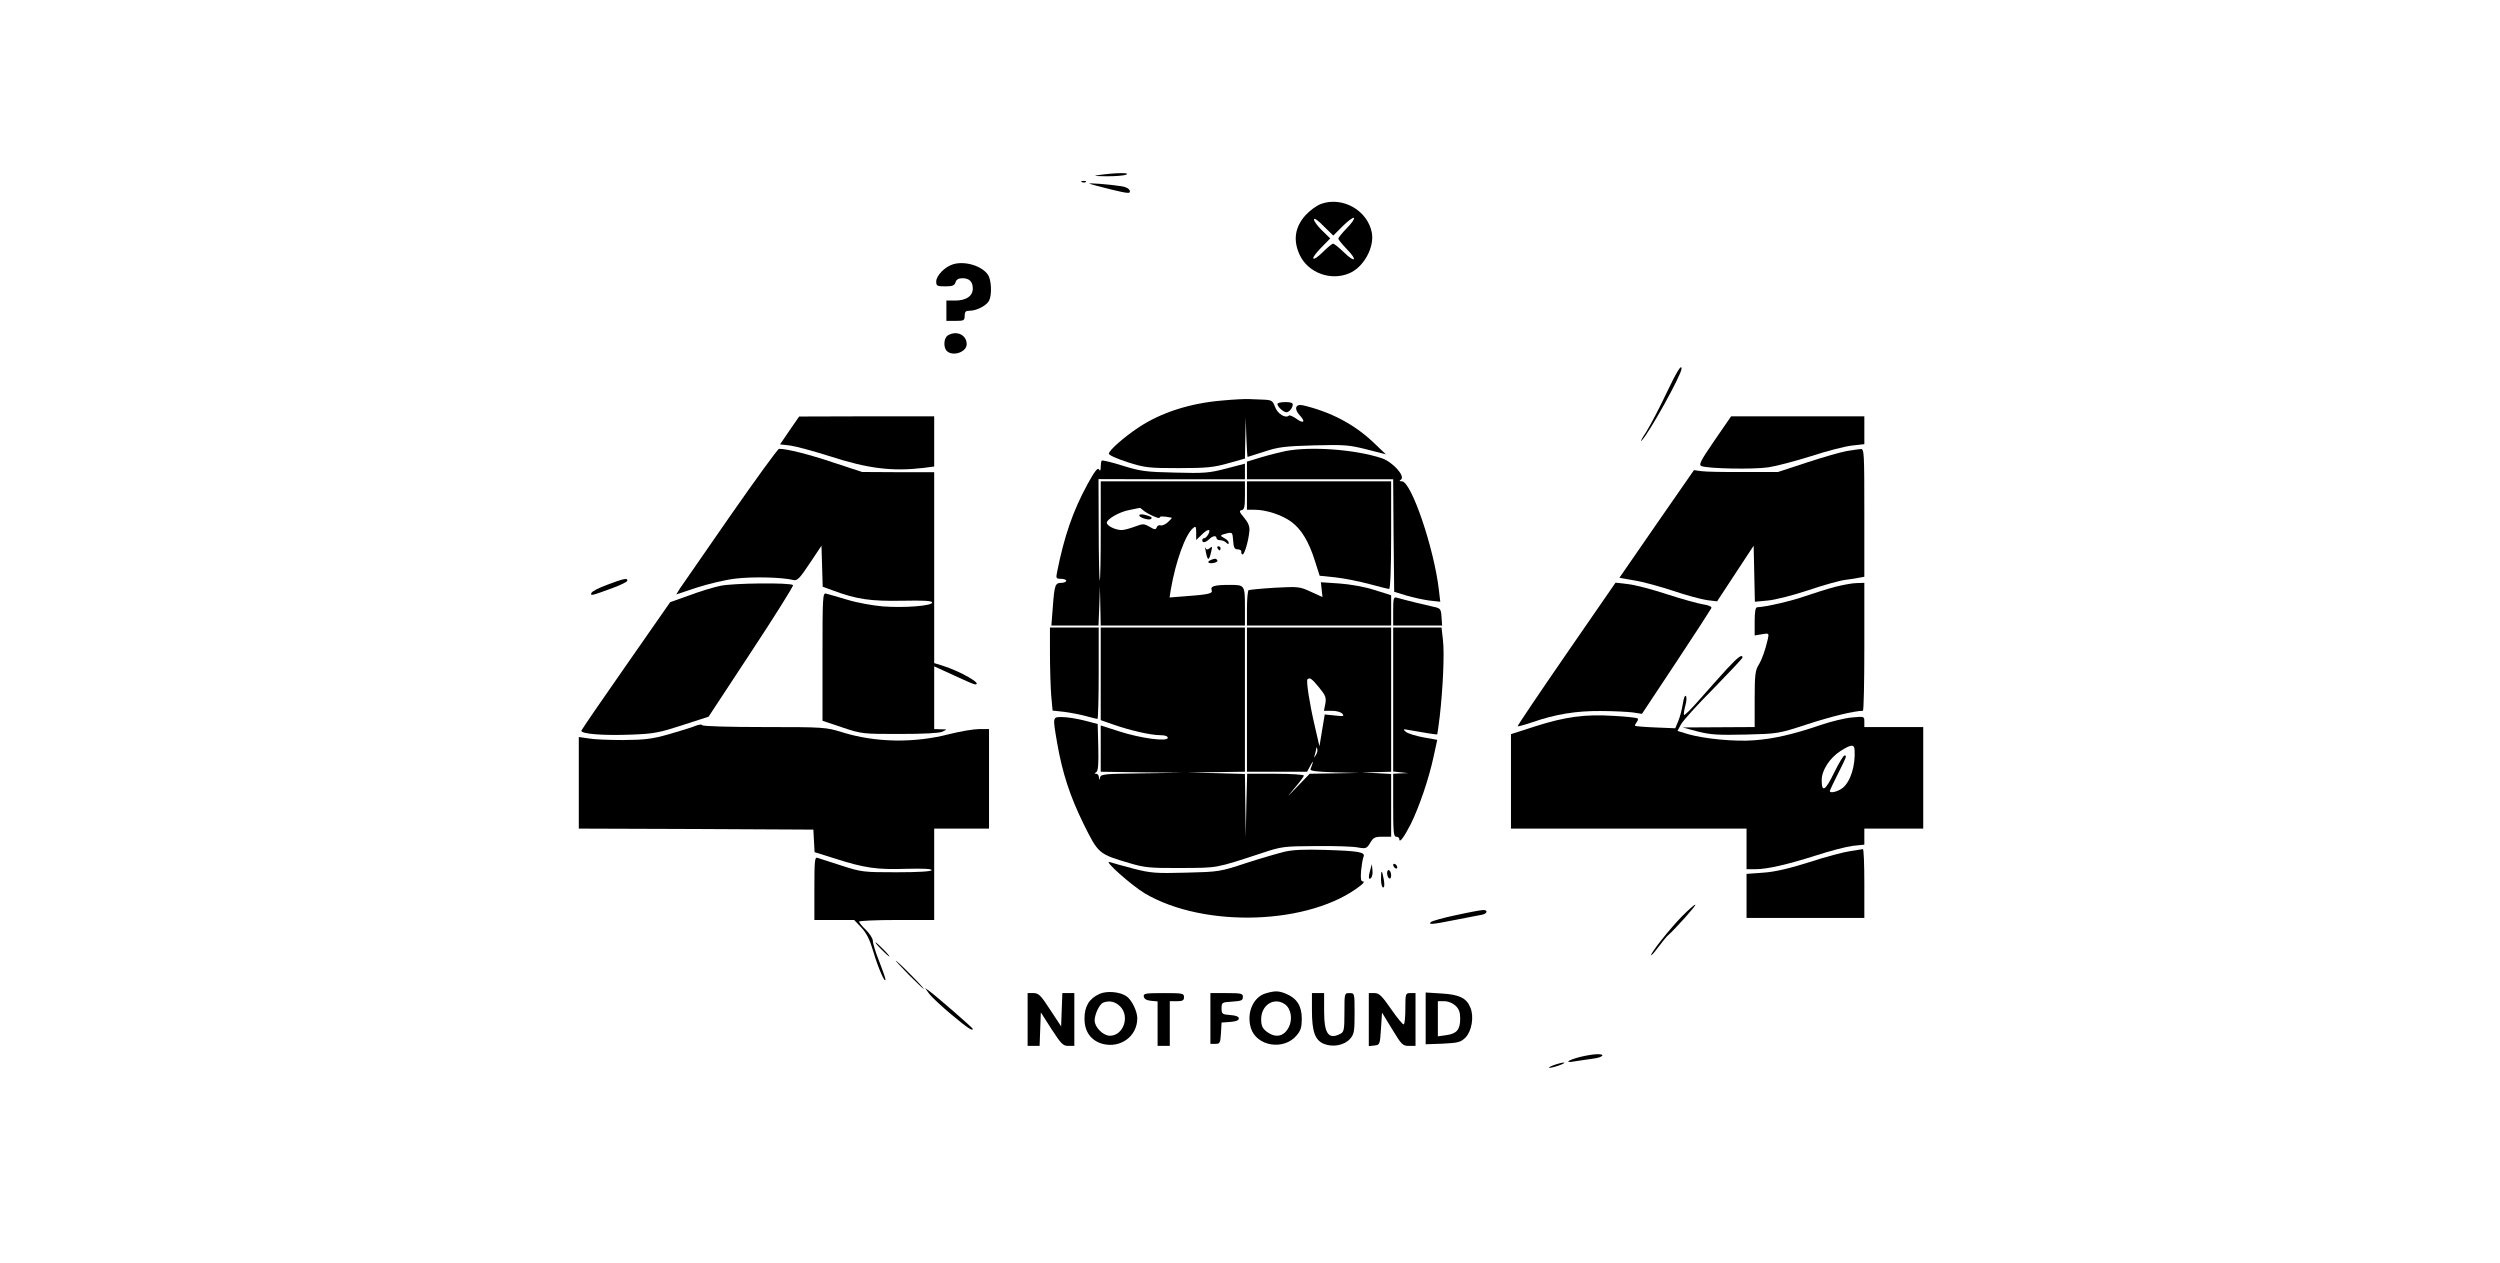 <?xml version="1.0" standalone="no"?>
<!DOCTYPE svg PUBLIC "-//W3C//DTD SVG 20010904//EN"
 "http://www.w3.org/TR/2001/REC-SVG-20010904/DTD/svg10.dtd">
<svg version="1.0" xmlns="http://www.w3.org/2000/svg"
 width="1231pt" height="622pt" viewBox="0 0 1231 622"
 preserveAspectRatio="xMidYMid meet">

<g transform="translate(0,622) scale(0.1,-0.1)"
fill="#000000" stroke="none">
<path d="M5425 5360 c-47 -6 -46 -7 25 -8 41 0 84 3 95 8 24 10 -44 10 -120 0z"/>
<path d="M5328 5323 c7 -3 16 -2 19 1 4 3 -2 6 -13 5 -11 0 -14 -3 -6 -6z"/>
<path d="M5365 5315 c6 -2 53 -15 106 -28 87 -21 96 -21 92 -6 -3 10 -19 19
-41 22 -57 9 -168 18 -157 12z"/>
<path d="M6505 5216 c-22 -8 -56 -33 -76 -55 -54 -60 -63 -126 -28 -199 42
-86 152 -126 242 -88 71 29 125 127 112 200 -21 110 -144 180 -250 142z m107
-109 c26 26 51 44 55 40 4 -4 -12 -27 -35 -50 -23 -24 -42 -47 -42 -52 0 -5
19 -28 42 -52 55 -56 41 -70 -15 -15 -24 23 -47 42 -53 42 -5 0 -27 -18 -49
-40 -21 -21 -42 -37 -48 -33 -5 3 12 26 37 52 l46 47 -40 39 c-22 21 -40 46
-40 54 0 10 19 -3 47 -32 l48 -47 47 47z"/>
<path d="M4694 4919 c-41 -12 -84 -56 -84 -85 0 -22 4 -24 44 -24 36 0 46 4
51 20 4 14 15 20 34 20 34 0 51 -17 51 -51 0 -37 -33 -59 -87 -59 l-43 0 0
-50 0 -50 45 0 c41 0 45 2 45 25 0 20 5 25 25 25 34 0 82 25 95 49 15 29 12
104 -6 129 -30 43 -112 68 -170 51z"/>
<path d="M4668 4569 c-21 -12 -24 -59 -6 -77 29 -29 98 -6 98 33 0 46 -49 69
-92 44z"/>
<path d="M8205 4283 c-33 -70 -77 -154 -98 -188 -22 -33 -32 -53 -24 -45 36
35 197 325 197 355 0 24 -24 -15 -75 -122z"/>
<path d="M6020 4248 c-159 -13 -303 -59 -414 -133 -71 -47 -146 -113 -146
-129 0 -7 40 -25 93 -42 85 -27 103 -29 252 -29 138 0 172 4 243 24 l82 23 2
102 2 101 3 -97 c2 -54 5 -98 6 -98 1 0 38 12 82 26 69 23 102 27 245 31 151
4 173 2 260 -20 l94 -24 -65 62 c-93 87 -207 147 -342 179 -38 9 -47 -17 -17
-49 31 -33 19 -43 -18 -16 -16 11 -32 18 -35 15 -16 -16 -56 8 -68 41 -12 32
-17 35 -54 37 -22 1 -56 2 -75 3 -19 1 -78 -2 -130 -7z"/>
<path d="M6290 4231 c0 -14 30 -41 45 -41 16 0 38 34 28 44 -10 10 -73 7 -73
-3z"/>
<path d="M3888 4101 l-47 -69 51 -6 c28 -4 113 -27 189 -51 194 -63 311 -77
467 -59 l52 7 0 123 0 124 -332 0 -333 -1 -47 -68z"/>
<path d="M8442 4051 c-69 -101 -79 -120 -64 -126 34 -13 257 -17 330 -6 40 6
134 31 210 55 76 25 166 48 200 52 l62 7 0 68 0 69 -328 0 -328 0 -82 -119z"/>
<path d="M3595 3679 c-126 -182 -238 -343 -248 -358 l-17 -28 99 33 c55 18
141 39 193 45 84 10 227 7 285 -7 18 -5 31 8 80 82 l58 87 3 -101 3 -101 52
-19 c115 -43 185 -53 340 -50 107 2 147 0 147 -9 0 -16 -135 -27 -242 -19 -48
4 -128 18 -176 33 -48 14 -95 28 -104 30 -17 5 -18 -14 -18 -310 l0 -316 98
-33 c96 -32 100 -32 282 -32 118 0 194 4 210 11 25 12 25 12 -7 12 l-33 1 0
155 0 154 96 -44 c53 -25 100 -45 105 -45 41 0 -72 65 -162 93 l-39 12 0 470
0 470 -178 0 -177 1 -140 46 c-121 41 -234 69 -269 68 -6 0 -114 -149 -241
-331z"/>
<path d="M6330 3999 c-24 -5 -77 -18 -117 -30 l-73 -22 0 -43 0 -44 360 0 360
0 2 -277 3 -277 59 -18 c33 -10 84 -21 114 -25 l54 -6 -7 59 c-24 206 -136
534 -182 534 -13 0 -14 3 -5 8 24 16 -40 88 -95 106 -130 43 -348 59 -473 35z"/>
<path d="M9093 3999 c-28 -5 -116 -30 -195 -56 l-143 -47 -170 0 c-93 -1 -187
1 -207 4 l-37 5 -184 -265 -183 -265 73 -13 c41 -6 127 -30 191 -51 64 -22
140 -42 167 -46 l50 -6 90 137 90 137 3 -138 3 -138 64 6 c35 3 125 26 200 51
74 25 156 48 183 51 26 3 57 8 70 11 l22 4 0 315 c0 294 -1 315 -17 314 -10
-1 -41 -5 -70 -10z"/>
<path d="M5425 3952 c-3 -3 -5 -17 -5 -31 0 -19 -3 -22 -9 -12 -6 10 -22 -11
-56 -73 -72 -132 -115 -257 -150 -433 -6 -30 -5 -33 19 -33 14 0 26 -4 26 -10
0 -5 -11 -10 -24 -10 -30 0 -34 -10 -42 -120 l-7 -90 116 0 116 0 4 98 3 97 2
-97 2 -98 355 0 355 0 0 84 c0 116 0 116 -75 116 -73 0 -96 -6 -89 -25 7 -17
-12 -22 -119 -30 l-88 -7 6 39 c24 139 72 272 110 303 13 11 15 7 15 -23 l0
-36 25 24 c30 31 50 34 35 5 -6 -11 -15 -20 -20 -20 -6 0 -10 -4 -10 -10 0
-15 16 -12 34 5 17 17 36 20 36 5 0 -5 8 -10 18 -10 10 0 23 -5 30 -12 9 -9
12 -9 12 0 0 6 -9 16 -21 22 -24 13 -23 15 13 24 26 6 27 4 30 -36 2 -35 7
-43 23 -43 11 0 19 -6 17 -12 -1 -7 2 -13 7 -13 9 0 29 69 33 116 2 22 -6 41
-26 65 -24 28 -26 35 -12 37 13 3 16 16 16 73 l0 69 -355 0 -355 0 0 -247 c0
-135 -2 -244 -5 -242 -2 3 -5 116 -5 252 l-1 248 360 -1 361 0 0 38 0 39 -92
-24 c-84 -22 -108 -24 -253 -20 -143 3 -170 7 -257 34 -54 17 -100 28 -103 25z
m201 -242 c18 -18 84 -48 84 -39 0 8 16 8 59 0 3 -1 -5 -10 -18 -22 -12 -11
-28 -18 -36 -16 -7 3 -16 -1 -19 -9 -5 -13 -10 -13 -35 2 -28 16 -32 16 -73 1
-24 -9 -53 -17 -65 -17 -31 0 -73 21 -73 36 0 18 62 54 112 63 24 5 45 9 49
10 3 1 10 -4 15 -9z"/>
<path d="M5610 3682 c0 -11 49 -26 58 -17 8 7 0 12 -31 20 -16 4 -27 3 -27 -3z"/>
<path d="M6140 3780 l0 -70 38 0 c56 0 133 -25 180 -59 50 -37 87 -98 117
-194 l23 -72 78 -8 c44 -5 119 -20 167 -33 48 -13 92 -24 97 -24 6 0 10 103
10 265 l0 265 -355 0 -355 0 0 -70z"/>
<path d="M5937 3505 c9 -48 16 -49 27 -1 6 25 5 28 -7 17 -12 -9 -16 -9 -21 1
-3 7 -3 0 1 -17z"/>
<path d="M5995 3520 c3 -5 8 -10 11 -10 2 0 4 5 4 10 0 6 -5 10 -11 10 -5 0
-7 -4 -4 -10z"/>
<path d="M5963 3463 c-23 -9 -14 -20 12 -15 14 2 22 8 19 13 -6 10 -12 10 -31
2z"/>
<path d="M2991 3341 c-41 -15 -77 -33 -79 -41 -5 -15 -1 -14 103 24 38 14 71
30 73 35 6 17 -16 13 -97 -18z"/>
<path d="M3545 3335 c-33 -7 -102 -28 -152 -47 l-93 -33 -216 -310 c-119 -170
-218 -315 -221 -322 -7 -17 109 -26 251 -20 107 4 135 10 248 47 l127 41 211
321 c116 176 208 323 205 327 -13 13 -300 10 -360 -4z"/>
<path d="M6508 3316 l4 -36 -57 26 c-56 26 -62 26 -178 20 -67 -4 -125 -10
-129 -12 -4 -3 -8 -43 -8 -90 l0 -84 355 0 355 0 0 75 0 74 -82 26 c-50 16
-119 28 -174 32 l-90 6 4 -37z"/>
<path d="M7712 2999 c-133 -193 -241 -353 -239 -355 2 -2 35 7 73 20 113 39
214 56 336 55 62 0 133 -4 158 -7 l45 -7 169 255 c93 140 170 260 173 266 2 7
-13 14 -40 18 -25 4 -105 26 -179 50 -73 24 -160 47 -193 50 l-60 7 -243 -352z"/>
<path d="M9035 3330 c-38 -10 -104 -31 -145 -45 -64 -23 -196 -54 -237 -55 -9
0 -13 -21 -13 -69 l0 -70 36 6 c34 6 35 5 29 -23 -13 -56 -28 -99 -46 -129
-16 -25 -19 -52 -19 -167 l0 -138 -177 -1 -178 -1 75 -20 c63 -16 101 -18 235
-15 158 4 161 4 302 50 115 38 234 67 276 67 4 0 7 142 7 315 l0 315 -37 -1
c-21 0 -69 -9 -108 -19z"/>
<path d="M6860 3211 l0 -71 121 0 120 0 -3 43 c-3 40 -5 42 -43 50 -37 8 -135
32 -177 44 -16 5 -18 -3 -18 -66z"/>
<path d="M5170 3002 c0 -71 3 -163 6 -205 l7 -76 56 -6 c31 -4 79 -13 108 -21
28 -8 54 -14 57 -14 3 0 6 101 6 225 l0 225 -120 0 -120 0 0 -128z"/>
<path d="M5420 2902 l0 -228 63 -22 c83 -29 183 -52 230 -52 24 0 37 -5 37
-13 0 -20 -132 -3 -240 32 l-90 29 0 -114 0 -114 203 -3 202 -2 -202 -3 c-182
-2 -202 -4 -206 -19 -4 -17 -5 -17 -6 0 0 9 -7 17 -13 17 -10 0 -10 2 0 8 9 6
12 38 10 123 l-3 114 -65 17 c-36 9 -84 17 -107 17 -51 1 -50 4 -28 -125 26
-150 63 -263 130 -400 74 -149 74 -149 230 -195 71 -21 99 -24 250 -23 183 1
166 -3 400 74 96 32 107 33 265 34 91 1 184 -2 207 -7 39 -7 43 -5 60 23 15
26 23 30 60 30 l43 0 0 155 0 154 -72 4 -73 3 73 2 72 2 0 355 0 355 -355 0
-355 0 0 -355 0 -355 148 0 148 0 18 33 c14 28 14 17 -1 -20 -4 -9 26 -13 119
-16 l123 -3 -123 -2 -123 -2 -60 -62 c-56 -58 -57 -59 -15 -9 25 29 46 57 46
62 0 5 -63 9 -140 9 l-139 0 -4 -157 -3 -158 -2 157 -2 157 -142 4 -143 3 143
2 142 2 0 355 0 355 -355 0 -355 0 0 -228z m1075 -67 c32 -39 36 -49 31 -80
l-7 -35 39 0 c23 0 45 -6 52 -15 10 -12 5 -13 -38 -8 l-49 5 -13 -78 -13 -79
-23 100 c-26 111 -43 222 -36 230 11 11 22 3 57 -40z m-15 -332 c-11 -17 -11
-17 -6 0 3 10 6 24 7 30 0 9 2 9 5 0 3 -7 0 -20 -6 -30z"/>
<path d="M6860 2776 l0 -355 38 -4 37 -4 -37 -1 -38 -2 0 -155 c0 -131 2 -155
15 -155 8 0 15 -5 15 -11 0 -23 22 6 56 72 42 85 89 222 113 333 l18 83 -67
12 c-38 7 -77 19 -87 27 -17 14 -15 15 17 9 77 -14 135 -23 137 -21 1 1 6 40
12 86 16 139 24 314 16 379 l-7 61 -119 0 -119 0 0 -354z"/>
<path d="M8504 2927 c-32 -35 -93 -103 -134 -150 -41 -47 -76 -82 -78 -77 -2
5 1 26 7 47 6 21 7 41 2 46 -5 5 -11 -13 -15 -40 -4 -26 -14 -64 -22 -83 l-15
-36 -97 4 c-53 2 -99 6 -101 8 -2 2 2 10 8 18 7 8 8 17 4 19 -5 3 -58 9 -118
12 -139 9 -237 -4 -387 -52 l-118 -38 0 -232 0 -233 580 0 580 0 0 -100 0
-100 43 0 c60 0 158 23 300 68 67 22 148 43 180 47 l57 6 0 40 0 39 145 0 145
0 0 250 0 250 -145 0 -145 0 0 26 c0 27 0 27 -62 21 -35 -3 -103 -20 -153 -37
-135 -46 -231 -68 -325 -75 -95 -8 -248 7 -328 30 l-52 16 16 30 c8 17 80 97
160 177 79 81 144 150 144 154 0 19 -21 4 -76 -55z m628 -399 c5 -77 -20 -157
-59 -188 -23 -18 -63 -28 -63 -15 0 3 18 41 40 85 43 85 45 90 32 90 -5 0 -28
-38 -51 -85 -43 -89 -61 -100 -61 -36 0 48 40 110 94 144 51 32 66 33 68 5z"/>
<path d="M3425 2646 c-16 -7 -75 -25 -130 -41 -85 -24 -119 -28 -225 -29 -69
0 -146 3 -172 8 l-48 7 0 -225 0 -226 578 -2 577 -3 3 -55 3 -56 102 -32 c144
-46 205 -55 350 -50 85 2 126 0 124 -7 -2 -6 -65 -10 -173 -10 -163 0 -172 1
-271 33 -56 18 -109 35 -118 38 -13 5 -15 -14 -15 -150 l0 -156 98 0 98 0 35
-37 c26 -28 42 -60 59 -118 23 -79 59 -161 60 -138 0 6 -14 47 -31 90 -17 42
-31 87 -31 100 0 12 -16 36 -34 54 -19 18 -34 37 -34 41 0 4 83 8 185 8 l185
0 0 225 0 225 135 0 135 0 0 245 0 245 -49 0 c-27 0 -91 -11 -143 -24 -176
-46 -367 -43 -533 9 -78 24 -88 25 -382 25 -175 0 -303 4 -305 9 -2 5 -16 4
-33 -3z"/>
<path d="M6325 2026 c-33 -8 -119 -33 -190 -56 -127 -42 -133 -43 -295 -47
-151 -4 -173 -2 -260 20 -52 14 -104 28 -115 32 -37 13 104 -113 172 -154 295
-174 818 -155 1063 39 15 11 19 20 11 20 -10 0 -12 12 -9 53 3 28 8 59 12 68
10 23 -22 29 -189 34 -98 3 -158 1 -200 -9z"/>
<path d="M9110 2029 c-30 -4 -120 -28 -200 -54 -101 -32 -170 -48 -227 -52
l-83 -6 0 -108 0 -109 290 0 290 0 0 170 c0 94 -3 169 -7 169 -5 -1 -33 -5
-63 -10z"/>
<path d="M6860 1961 c0 -5 5 -13 10 -16 6 -3 10 -2 10 4 0 5 -4 13 -10 16 -5
3 -10 2 -10 -4z"/>
<path d="M6748 1940 c-11 -38 -10 -56 3 -43 6 6 9 23 7 39 l-3 29 -7 -25z"/>
<path d="M6830 1921 c0 -11 5 -23 10 -26 6 -3 10 3 10 14 0 11 -4 23 -10 26
-5 3 -10 -3 -10 -14z"/>
<path d="M6800 1892 c0 -23 5 -42 10 -42 7 0 8 14 4 38 -9 51 -14 53 -14 4z"/>
<path d="M8282 1708 c-62 -64 -151 -176 -152 -191 0 -5 16 13 36 40 20 26 41
53 48 58 37 33 138 146 134 150 -3 3 -32 -23 -66 -57z"/>
<path d="M7170 1714 c-63 -13 -119 -29 -124 -34 -14 -14 2 -13 123 11 58 11
116 23 129 25 26 5 30 24 5 23 -10 0 -70 -11 -133 -25z"/>
<path d="M4340 1545 c19 -19 36 -35 39 -35 3 0 -10 16 -29 35 -19 19 -36 35
-39 35 -3 0 10 -16 29 -35z"/>
<path d="M4475 1420 c38 -38 72 -70 74 -70 3 0 -26 32 -64 70 -38 39 -72 70
-74 70 -3 0 26 -31 64 -70z"/>
<path d="M4575 1327 c11 -15 60 -61 109 -102 80 -67 106 -84 106 -71 0 5 -182
163 -214 186 l-21 15 20 -28z"/>
<path d="M5414 1326 c-51 -23 -74 -61 -74 -122 0 -64 32 -108 89 -124 88 -23
171 37 171 126 0 35 -28 92 -54 109 -33 22 -97 27 -132 11z m101 -61 c50 -49
17 -145 -50 -145 -33 0 -75 42 -75 75 0 31 24 81 42 88 30 12 60 5 83 -18z"/>
<path d="M6233 1329 c-62 -18 -96 -96 -74 -170 27 -91 162 -113 225 -38 21 24
26 41 26 83 0 62 -24 100 -76 122 -38 16 -55 16 -101 3z m94 -54 c30 -21 39
-74 19 -113 -24 -47 -66 -55 -110 -21 -20 16 -26 29 -26 60 0 71 64 111 117
74z"/>
<path d="M5060 1200 l0 -130 30 0 29 0 3 82 3 83 53 -83 c47 -72 56 -82 82
-82 l30 0 0 130 0 130 -30 0 -29 0 -3 -82 -3 -82 -54 82 c-46 71 -57 82 -82
82 l-29 0 0 -130z"/>
<path d="M5632 1313 c2 -12 14 -19 36 -21 l32 -3 0 -110 0 -109 30 0 30 0 0
110 0 110 35 0 c28 0 35 4 35 20 0 19 -7 20 -101 20 -90 0 -100 -2 -97 -17z"/>
<path d="M5960 1205 l0 -125 24 0 c23 0 25 4 28 53 l3 52 43 3 c28 2 42 8 42
17 0 9 -14 15 -42 17 -40 3 -43 5 -43 33 0 29 2 30 53 33 44 3 52 6 52 23 0
17 -7 19 -80 19 l-80 0 0 -125z"/>
<path d="M6460 1245 c0 -104 15 -147 59 -165 44 -18 101 -7 129 25 20 23 22
37 22 126 0 99 0 99 -25 99 -25 0 -25 0 -25 -95 0 -83 -2 -96 -19 -105 -59
-31 -81 -1 -81 111 l0 89 -30 0 -30 0 0 -85z"/>
<path d="M6740 1199 l0 -130 28 3 c26 3 27 5 32 83 l5 79 50 -82 c46 -76 52
-82 82 -82 l33 0 0 130 0 130 -25 0 c-24 0 -25 -2 -25 -74 0 -41 -3 -77 -8
-80 -4 -2 -32 31 -62 75 -46 66 -59 79 -82 79 l-28 0 0 -131z"/>
<path d="M7020 1205 l0 -127 85 3 c76 4 87 7 111 30 31 32 43 103 24 148 -19
47 -55 64 -142 69 l-78 5 0 -128z m147 63 c17 -16 23 -33 23 -63 0 -55 -17
-75 -68 -82 l-42 -6 0 87 0 86 32 0 c19 0 41 -9 55 -22z"/>
<path d="M7782 1016 c-63 -16 -83 -32 -27 -22 22 4 61 9 88 13 50 6 66 24 20
22 -16 0 -52 -6 -81 -13z"/>
<path d="M7650 975 c-19 -7 -28 -13 -20 -13 8 0 31 6 50 13 19 7 28 13 20 13
-8 0 -31 -6 -50 -13z"/>
</g>
</svg>
